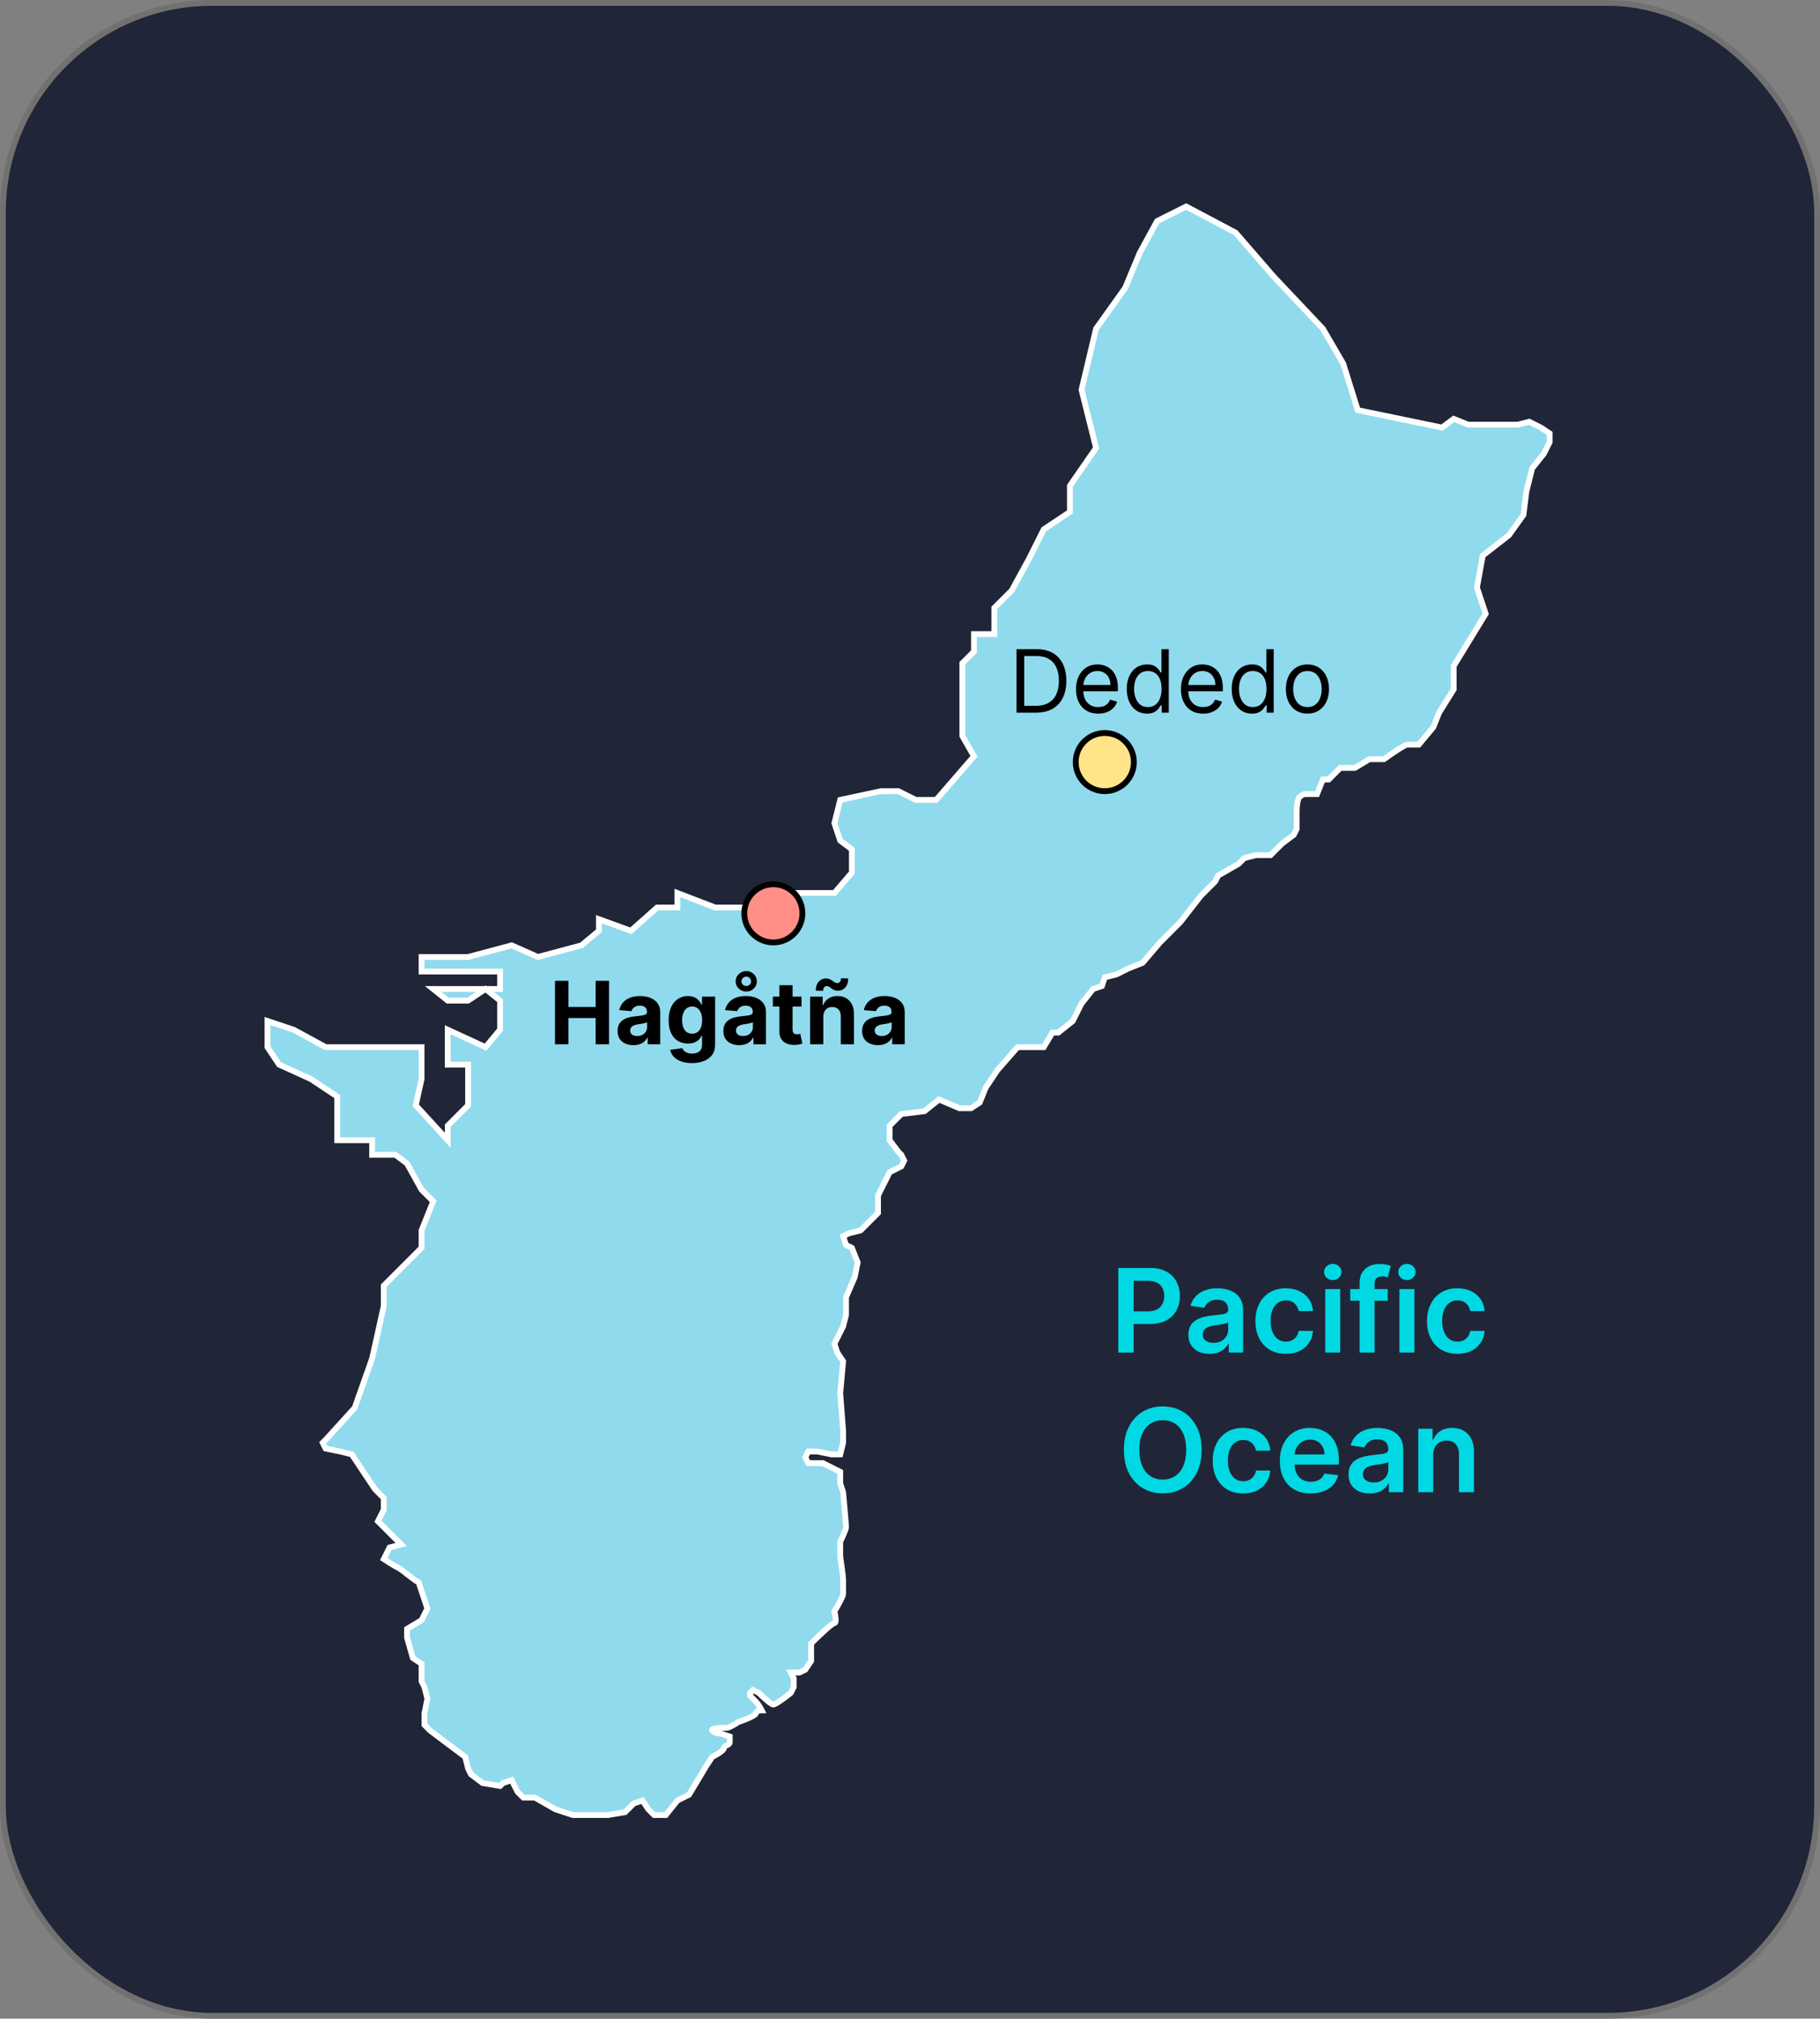 <svg width="313" height="347" viewBox="0 0 313 347" fill="none" xmlns="http://www.w3.org/2000/svg">
<rect x="0" y="0" width="313" height="347" fill="#808080" stroke="none"/>
<rect x="0.5" y="0.5" width="312" height="346" rx="36" fill="#202637" stroke="#717171"/>
<path d="M56 247.5L61 242L64 233.5L66 224.5V221L72.5 214.5V211.5L74.5 206.5L72.5 204.5L70 200L68 198.5H64V196H61H58V188.5L53.5 185.5L48 183L46 180V177V175.5L50.5 177L56 180H61H66H72.5V183V185.5L71.5 190L77 196V193.5L80.5 190V185.5V183H77V180V177L83.5 180L86 177V175.5V172L83.5 170L80.5 172H77L74.5 170H77H83.5H86V167H80.5H77H72.5V164.5H80.5L88 162.5L92.5 164.5L100 162.5L103 160V158L108.5 160L113 156H116.5V153.5L123 156H129.5L136.5 153.5H143.5L146.5 150V146L144.5 144.5L143.5 141.5L144.5 137.5L151.5 136H154.5L157.5 137.5H161L167.5 130L165.5 126.5V116.5V114L167.5 112V109H171V104.5L174 101.5L177 96L179.5 91L184 88V83.5L188.5 77L186 67L188.5 56.5L193.5 49.5L196 43.5L199 38L204 35.5L212.5 40L219 47.5L227.5 56.5L231 62.5L233.5 70.5L248 73.5L250 72L252.5 73H261L263 72.5L265 73.5L266.5 74.5V76L265.5 78L263.5 80.5L262.5 84.5L262 88.5L259.5 92L255 95.5L254 101L255.5 105.5L250 114.5V118.5L247.5 122.5L246.5 125L244 128H242C241.6 128 239.167 129.667 238 130.5H235.5L233 132H230.5L228.5 134H227.5L226.5 136.5H224.5C224.333 136.5 223.9 136.6 223.5 137C223.1 137.4 223 138.833 223 139.5V142.5L222.5 143.5L220.5 145L218.5 147H216L214 147.5L213 148.5L209.5 150.5L209 151.5L206.5 154L203 158.5L201.5 160L199.5 162L196.5 165.5L194 166.5L192 167.5L190 168L189.5 169.5L188 170L186 172.5L184.5 175.5L182 177.5H181L179.5 180H175L171.5 184L169.5 187L168.5 189.5L167 190.5H165L161.5 189L159 191L155 191.5L153 193.5V196L154.5 198L155 198.5L155.5 199.5L155 200.5L153 201.5L152 203.5L151 205.5V208.5L148 211.5L146 212L145 212.5L145.5 214L146.5 214.5L147.5 217L147 219.5L145.5 223V226L145 228L143.5 231L144 232.5L145 234L144.5 239.5L145 246V248L144.5 250H143L140.5 249.5H139L138.5 250.5L139 251.5H141.5L143.5 252.5L144.5 253V255L145 256.5C145.167 258.333 145.5 262.1 145.5 262.5C145.5 262.9 144.833 264.333 144.5 265V267.5C144.667 268.667 145 271.1 145 271.5V274C145 274.4 144 276.167 143.5 277C143.667 277.667 143.9 279 143.5 279C143.1 279 140.667 281.333 139.5 282.5V285.5L138.5 287L137.5 287.5H136L136.5 288.5V290L136 291C135.167 291.667 133.4 293 133 293C132.6 293 131.167 291.667 130.5 291L129.5 290.5L129 291V291.5L130 292.5C130.4 292.9 130.833 293.667 131 294C130.667 294 130 294.1 130 294.5C130 294.9 128 295.667 127 296C126.5 296.333 125.4 297 125 297C124.5 297 122 297 122.5 297.5C122.9 297.9 123.667 298 124 298L125.5 298.5V299.5C125.5 300 124.5 300 124.5 300.5C124.5 300.9 123.167 301.667 122.5 302L121.5 303.5L120 306L118.5 308.5L116.5 309.5L114.5 312H112.5L111.5 311L110.5 309.5L109 310L107.5 311.5L104.5 312H102H98.5L95.5 311L92 309H90L89 308L88 306L86.5 306.5L86 307L83 306.5L81 305L80.5 304L80 302L78 300.5L74 297.5L73 296.5V294.5L73.5 292L73 290L72.5 289V286L71 285L70 281.5V280L72.5 278.5L73.5 276.5L73 275L72 272C71 271.5 69.3 269.9 68.5 269.5C67.7 269.1 66.5 268.333 66 268L67 266L69 265.5L67.5 264L65 261.5L66 259.5V257.5L64.5 256L62.5 253L60.5 250L58.5 249.5L56 249L55.5 248L56 247.5Z" fill="#90DAEE"/>
<path d="M56 247.5L61 242L64 233.5L66 224.5V221L72.5 214.5V211.5L74.5 206.5L72.5 204.5L70 200L68 198.5H64V196H61H58V188.5L53.5 185.5L48 183L46 180V177V175.5L50.5 177L56 180H61H66H72.5V183V185.5L71.5 190L77 196V193.5L80.5 190V185.5V183H77V180V177L83.5 180L86 177V175.5V172L83.5 170L80.5 172H77L74.5 170H77H86V167H80.5H77H72.5V164.5H80.5L88 162.5L92.5 164.5L100 162.5L103 160V158L108.5 160L113 156H116.5V153.5L123 156H129.5L136.5 153.5H143.5L146.5 150V146L144.5 144.5L143.5 141.5L144.5 137.5L151.5 136H154.5L157.5 137.5H161L167.5 130L165.5 126.5V116.5V114L167.5 112V109H171V104.5L174 101.5L177 96L179.5 91L184 88V83.5L188.5 77L186 67L188.5 56.5L193.5 49.5L196 43.5L199 38L204 35.5L212.5 40L219 47.5L227.5 56.5L231 62.5L233.5 70.5L248 73.5L250 72L252.5 73H261L263 72.5L265 73.5L266.5 74.5V76L265.5 78L263.5 80.5L262.5 84.5L262 88.5L259.5 92L255 95.5L254 101L255.5 105.5L250 114.5V118.5L247.5 122.5L246.5 125L244 128C243.5 128 242.4 128 242 128C241.6 128 239.167 129.667 238 130.5H235.5L233 132H230.5L228.5 134H227.5L226.5 136.5H224.5C224.333 136.5 223.9 136.6 223.5 137C223.1 137.4 223 138.833 223 139.5V142.5L222.5 143.5L220.5 145L218.5 147H216L214 147.5L213 148.5L209.5 150.5L209 151.5L206.5 154L203 158.5L201.5 160L199.5 162L196.5 165.5L194 166.5L192 167.5L190 168L189.5 169.5L188 170L186 172.5L184.5 175.5L182 177.5H181L179.5 180H175L171.5 184L169.5 187L168.5 189.5L167 190.5H165L161.5 189L159 191L155 191.5L153 193.5V196L154.5 198L155 198.5L155.5 199.5L155 200.5L153 201.5L152 203.5L151 205.5V208.5L148 211.5L146 212L145 212.5L145.5 214L146.5 214.5L147.5 217L147 219.5L145.5 223V226L145 228L143.5 231L144 232.5L145 234L144.5 239.5L145 246V248L144.5 250H143L140.5 249.5H139L138.5 250.5L139 251.5H141.5L143.5 252.5L144.5 253V255L145 256.5C145.167 258.333 145.5 262.1 145.5 262.5C145.5 262.9 144.833 264.333 144.5 265V267.5C144.667 268.667 145 271.1 145 271.5C145 272 145 273.5 145 274C145 274.4 144 276.167 143.5 277C143.667 277.667 143.9 279 143.5 279C143.1 279 140.667 281.333 139.5 282.5V285.5L138.5 287L137.5 287.5H136L136.5 288.5V290L136 291C135.167 291.667 133.4 293 133 293C132.6 293 131.167 291.667 130.5 291L129.5 290.5L129 291V291.5C129.167 291.667 129.6 292.1 130 292.5C130.4 292.9 130.833 293.667 131 294C130.667 294 130 294.1 130 294.5C130 294.9 128 295.667 127 296C126.5 296.333 125.4 297 125 297C124.5 297 122 297 122.5 297.5C122.9 297.9 123.667 298 124 298L125.5 298.5C125.5 298.667 125.5 299.1 125.5 299.5C125.5 300 124.5 300 124.5 300.5C124.5 300.9 123.167 301.667 122.5 302L121.5 303.5L120 306L118.5 308.5L116.5 309.5L114.5 312H112.5L111.5 311L110.5 309.5L109 310L107.5 311.5L104.5 312H102H98.5L95.5 311L92 309H90L89 308L88 306L86.5 306.5L86 307L83 306.5L81 305L80.5 304L80 302L78 300.5L74 297.5L73 296.5V294.5L73.5 292L73 290L72.5 289V286L71 285L70 281.5V280L72.5 278.5L73.5 276.5L73 275L72 272C71 271.5 69.3 269.9 68.5 269.5C67.7 269.1 66.5 268.333 66 268L67 266L69 265.5L67.5 264L65 261.5L66 259.5V257.5L64.5 256L62.5 253L60.5 250L58.5 249.5L56 249L55.5 248L56 247.5Z" stroke="white"/>
<circle cx="133" cy="157" r="5" fill="#FF8F87" stroke="black"/>
<path d="M178.188 122.5H174.821V111.591H178.337C179.395 111.591 180.3 111.809 181.053 112.246C181.806 112.679 182.383 113.303 182.784 114.116C183.186 114.925 183.386 115.895 183.386 117.024C183.386 118.161 183.184 119.139 182.779 119.959C182.374 120.776 181.785 121.404 181.011 121.845C180.237 122.282 179.295 122.5 178.188 122.5ZM176.142 121.328H178.102C179.004 121.328 179.752 121.154 180.345 120.806C180.938 120.458 181.38 119.963 181.671 119.32C181.962 118.677 182.108 117.912 182.108 117.024C182.108 116.143 181.964 115.385 181.676 114.75C181.389 114.11 180.959 113.62 180.387 113.279C179.816 112.935 179.104 112.763 178.251 112.763H176.142V121.328ZM188.862 122.67C188.074 122.67 187.394 122.496 186.822 122.148C186.254 121.797 185.815 121.307 185.506 120.678C185.201 120.046 185.048 119.311 185.048 118.473C185.048 117.635 185.201 116.896 185.506 116.257C185.815 115.614 186.245 115.114 186.795 114.755C187.349 114.393 187.996 114.212 188.734 114.212C189.161 114.212 189.581 114.283 189.997 114.425C190.412 114.567 190.79 114.798 191.131 115.117C191.472 115.433 191.744 115.852 191.946 116.374C192.149 116.896 192.25 117.539 192.25 118.303V118.835H185.943V117.749H190.972C190.972 117.287 190.879 116.875 190.695 116.513C190.513 116.151 190.254 115.865 189.917 115.655C189.583 115.446 189.189 115.341 188.734 115.341C188.234 115.341 187.8 115.465 187.435 115.714C187.072 115.959 186.794 116.278 186.598 116.673C186.403 117.067 186.305 117.489 186.305 117.94V118.665C186.305 119.283 186.412 119.806 186.625 120.236C186.842 120.662 187.142 120.987 187.525 121.211C187.909 121.431 188.354 121.541 188.862 121.541C189.192 121.541 189.491 121.495 189.757 121.403C190.027 121.307 190.26 121.165 190.455 120.977C190.65 120.785 190.801 120.547 190.908 120.263L192.122 120.604C191.994 121.016 191.779 121.378 191.478 121.69C191.176 121.999 190.803 122.241 190.359 122.415C189.915 122.585 189.416 122.67 188.862 122.67ZM197.252 122.67C196.57 122.67 195.968 122.498 195.446 122.154C194.924 121.806 194.516 121.316 194.221 120.684C193.926 120.048 193.779 119.297 193.779 118.43C193.779 117.571 193.926 116.825 194.221 116.193C194.516 115.561 194.926 115.073 195.451 114.728C195.977 114.384 196.584 114.212 197.273 114.212C197.806 114.212 198.227 114.3 198.536 114.478C198.848 114.652 199.086 114.851 199.249 115.075C199.416 115.295 199.546 115.476 199.638 115.618H199.745V111.591H201.002V122.5H199.787V121.243H199.638C199.546 121.392 199.414 121.58 199.244 121.808C199.074 122.031 198.83 122.232 198.514 122.409C198.198 122.583 197.777 122.67 197.252 122.67ZM197.422 121.541C197.926 121.541 198.353 121.41 198.701 121.147C199.049 120.881 199.313 120.513 199.494 120.044C199.675 119.572 199.766 119.027 199.766 118.409C199.766 117.798 199.677 117.264 199.5 116.806C199.322 116.344 199.059 115.985 198.711 115.73C198.363 115.471 197.934 115.341 197.422 115.341C196.89 115.341 196.446 115.478 196.091 115.751C195.739 116.021 195.474 116.388 195.297 116.854C195.123 117.315 195.036 117.834 195.036 118.409C195.036 118.991 195.125 119.521 195.302 119.996C195.483 120.469 195.75 120.845 196.101 121.126C196.456 121.403 196.897 121.541 197.422 121.541ZM206.909 122.67C206.121 122.67 205.441 122.496 204.869 122.148C204.301 121.797 203.862 121.307 203.553 120.678C203.248 120.046 203.095 119.311 203.095 118.473C203.095 117.635 203.248 116.896 203.553 116.257C203.862 115.614 204.292 115.114 204.842 114.755C205.396 114.393 206.043 114.212 206.781 114.212C207.207 114.212 207.628 114.283 208.044 114.425C208.459 114.567 208.837 114.798 209.178 115.117C209.519 115.433 209.791 115.852 209.993 116.374C210.196 116.896 210.297 117.539 210.297 118.303V118.835H203.99V117.749H209.018C209.018 117.287 208.926 116.875 208.741 116.513C208.56 116.151 208.301 115.865 207.964 115.655C207.63 115.446 207.236 115.341 206.781 115.341C206.281 115.341 205.847 115.465 205.482 115.714C205.119 115.959 204.841 116.278 204.645 116.673C204.45 117.067 204.352 117.489 204.352 117.94V118.665C204.352 119.283 204.459 119.806 204.672 120.236C204.888 120.662 205.189 120.987 205.572 121.211C205.956 121.431 206.401 121.541 206.909 121.541C207.239 121.541 207.538 121.495 207.804 121.403C208.074 121.307 208.306 121.165 208.502 120.977C208.697 120.785 208.848 120.547 208.955 120.263L210.169 120.604C210.041 121.016 209.826 121.378 209.525 121.69C209.223 121.999 208.85 122.241 208.406 122.415C207.962 122.585 207.463 122.67 206.909 122.67ZM215.299 122.67C214.617 122.67 214.015 122.498 213.493 122.154C212.971 121.806 212.563 121.316 212.268 120.684C211.973 120.048 211.826 119.297 211.826 118.43C211.826 117.571 211.973 116.825 212.268 116.193C212.563 115.561 212.973 115.073 213.498 114.728C214.024 114.384 214.631 114.212 215.32 114.212C215.853 114.212 216.273 114.3 216.582 114.478C216.895 114.652 217.133 114.851 217.296 115.075C217.463 115.295 217.593 115.476 217.685 115.618H217.792V111.591H219.049V122.5H217.834V121.243H217.685C217.593 121.392 217.461 121.58 217.291 121.808C217.12 122.031 216.877 122.232 216.561 122.409C216.245 122.583 215.824 122.67 215.299 122.67ZM215.469 121.541C215.973 121.541 216.4 121.41 216.748 121.147C217.096 120.881 217.36 120.513 217.541 120.044C217.722 119.572 217.813 119.027 217.813 118.409C217.813 117.798 217.724 117.264 217.547 116.806C217.369 116.344 217.106 115.985 216.758 115.73C216.41 115.471 215.98 115.341 215.469 115.341C214.936 115.341 214.493 115.478 214.137 115.751C213.786 116.021 213.521 116.388 213.344 116.854C213.17 117.315 213.083 117.834 213.083 118.409C213.083 118.991 213.172 119.521 213.349 119.996C213.53 120.469 213.797 120.845 214.148 121.126C214.503 121.403 214.944 121.541 215.469 121.541ZM224.849 122.67C224.111 122.67 223.463 122.495 222.905 122.143C222.351 121.792 221.918 121.3 221.605 120.668C221.297 120.036 221.142 119.297 221.142 118.452C221.142 117.599 221.297 116.855 221.605 116.22C221.918 115.584 222.351 115.091 222.905 114.739C223.463 114.387 224.111 114.212 224.849 114.212C225.588 114.212 226.234 114.387 226.788 114.739C227.346 115.091 227.779 115.584 228.088 116.22C228.401 116.855 228.557 117.599 228.557 118.452C228.557 119.297 228.401 120.036 228.088 120.668C227.779 121.3 227.346 121.792 226.788 122.143C226.234 122.495 225.588 122.67 224.849 122.67ZM224.849 121.541C225.411 121.541 225.872 121.397 226.234 121.11C226.597 120.822 226.865 120.444 227.039 119.975C227.213 119.506 227.3 118.999 227.3 118.452C227.3 117.905 227.213 117.395 227.039 116.923C226.865 116.451 226.597 116.069 226.234 115.778C225.872 115.487 225.411 115.341 224.849 115.341C224.288 115.341 223.827 115.487 223.464 115.778C223.102 116.069 222.834 116.451 222.66 116.923C222.486 117.395 222.399 117.905 222.399 118.452C222.399 118.999 222.486 119.506 222.66 119.975C222.834 120.444 223.102 120.822 223.464 121.11C223.827 121.397 224.288 121.541 224.849 121.541Z" fill="black"/>
<path d="M95.448 179.5V168.591H97.755V173.092H102.437V168.591H104.738V179.5H102.437V174.994H97.755V179.5H95.448ZM108.93 179.654C108.408 179.654 107.943 179.564 107.534 179.383C107.126 179.198 106.803 178.926 106.565 178.568C106.331 178.206 106.213 177.755 106.213 177.215C106.213 176.76 106.297 176.379 106.464 176.07C106.631 175.761 106.858 175.512 107.146 175.324C107.433 175.136 107.76 174.994 108.126 174.898C108.495 174.802 108.882 174.734 109.287 174.695C109.763 174.646 110.146 174.599 110.438 174.557C110.729 174.511 110.94 174.443 111.071 174.354C111.203 174.266 111.268 174.134 111.268 173.96V173.928C111.268 173.591 111.162 173.33 110.949 173.145C110.739 172.961 110.441 172.868 110.054 172.868C109.646 172.868 109.321 172.959 109.079 173.14C108.838 173.317 108.678 173.541 108.6 173.811L106.501 173.641C106.608 173.143 106.817 172.714 107.13 172.352C107.442 171.986 107.845 171.705 108.339 171.51C108.836 171.311 109.411 171.212 110.065 171.212C110.519 171.212 110.954 171.265 111.37 171.371C111.789 171.478 112.16 171.643 112.483 171.867C112.81 172.091 113.067 172.378 113.255 172.73C113.444 173.078 113.538 173.495 113.538 173.982V179.5H111.386V178.365H111.322C111.19 178.621 111.015 178.847 110.794 179.042C110.574 179.234 110.31 179.385 110.001 179.495C109.692 179.601 109.335 179.654 108.93 179.654ZM109.58 178.088C109.914 178.088 110.208 178.023 110.464 177.891C110.72 177.756 110.92 177.575 111.066 177.348C111.212 177.121 111.284 176.863 111.284 176.576V175.707C111.213 175.754 111.116 175.796 110.991 175.835C110.871 175.871 110.734 175.904 110.581 175.936C110.429 175.965 110.276 175.991 110.123 176.016C109.971 176.038 109.832 176.057 109.708 176.075C109.441 176.114 109.209 176.176 109.01 176.261C108.811 176.347 108.657 176.462 108.547 176.608C108.436 176.75 108.381 176.927 108.381 177.14C108.381 177.449 108.493 177.685 108.717 177.849C108.944 178.009 109.232 178.088 109.58 178.088ZM118.984 182.739C118.249 182.739 117.619 182.637 117.093 182.435C116.571 182.236 116.156 181.964 115.847 181.62C115.538 181.276 115.337 180.888 115.245 180.459L117.344 180.176C117.407 180.34 117.509 180.493 117.647 180.635C117.786 180.777 117.969 180.89 118.196 180.975C118.427 181.064 118.707 181.109 119.037 181.109C119.531 181.109 119.938 180.988 120.257 180.746C120.58 180.509 120.742 180.109 120.742 179.548V178.051H120.646C120.547 178.278 120.398 178.493 120.199 178.696C120 178.898 119.744 179.063 119.432 179.191C119.119 179.319 118.746 179.383 118.313 179.383C117.699 179.383 117.139 179.241 116.635 178.957C116.134 178.669 115.735 178.23 115.437 177.641C115.142 177.048 114.994 176.299 114.994 175.393C114.994 174.466 115.145 173.692 115.447 173.071C115.749 172.449 116.15 171.984 116.651 171.675C117.155 171.366 117.708 171.212 118.308 171.212C118.766 171.212 119.149 171.29 119.458 171.446C119.767 171.599 120.016 171.79 120.204 172.021C120.396 172.249 120.543 172.472 120.646 172.692H120.731V171.318H122.985V179.58C122.985 180.276 122.814 180.858 122.473 181.327C122.132 181.796 121.66 182.147 121.056 182.382C120.456 182.62 119.765 182.739 118.984 182.739ZM119.032 177.678C119.398 177.678 119.707 177.588 119.959 177.407C120.215 177.222 120.41 176.959 120.545 176.618C120.683 176.274 120.753 175.862 120.753 175.382C120.753 174.903 120.685 174.488 120.55 174.136C120.415 173.781 120.22 173.506 119.964 173.31C119.709 173.115 119.398 173.017 119.032 173.017C118.659 173.017 118.345 173.119 118.089 173.321C117.834 173.52 117.64 173.797 117.509 174.152C117.377 174.507 117.312 174.917 117.312 175.382C117.312 175.855 117.377 176.263 117.509 176.608C117.644 176.949 117.837 177.213 118.089 177.401C118.345 177.586 118.659 177.678 119.032 177.678ZM127.123 179.654C126.601 179.654 126.136 179.564 125.728 179.383C125.319 179.198 124.996 178.926 124.758 178.568C124.524 178.206 124.407 177.755 124.407 177.215C124.407 176.76 124.49 176.379 124.657 176.07C124.824 175.761 125.051 175.512 125.339 175.324C125.627 175.136 125.953 174.994 126.319 174.898C126.688 174.802 127.075 174.734 127.48 174.695C127.956 174.646 128.34 174.599 128.631 174.557C128.922 174.511 129.133 174.443 129.265 174.354C129.396 174.266 129.462 174.134 129.462 173.96V173.928C129.462 173.591 129.355 173.33 129.142 173.145C128.933 172.961 128.634 172.868 128.247 172.868C127.839 172.868 127.514 172.959 127.273 173.14C127.031 173.317 126.871 173.541 126.793 173.811L124.694 173.641C124.801 173.143 125.01 172.714 125.323 172.352C125.635 171.986 126.039 171.705 126.532 171.51C127.029 171.311 127.605 171.212 128.258 171.212C128.713 171.212 129.148 171.265 129.563 171.371C129.982 171.478 130.353 171.643 130.676 171.867C131.003 172.091 131.26 172.378 131.449 172.73C131.637 173.078 131.731 173.495 131.731 173.982V179.5H129.579V178.365H129.515C129.384 178.621 129.208 178.847 128.988 179.042C128.768 179.234 128.503 179.385 128.194 179.495C127.885 179.601 127.528 179.654 127.123 179.654ZM127.773 178.088C128.107 178.088 128.402 178.023 128.657 177.891C128.913 177.756 129.114 177.575 129.259 177.348C129.405 177.121 129.478 176.863 129.478 176.576V175.707C129.407 175.754 129.309 175.796 129.185 175.835C129.064 175.871 128.927 175.904 128.775 175.936C128.622 175.965 128.469 175.991 128.317 176.016C128.164 176.038 128.025 176.057 127.901 176.075C127.635 176.114 127.402 176.176 127.203 176.261C127.004 176.347 126.85 176.462 126.74 176.608C126.63 176.75 126.575 176.927 126.575 177.14C126.575 177.449 126.687 177.685 126.91 177.849C127.138 178.009 127.425 178.088 127.773 178.088ZM128.343 170.439C128.006 170.439 127.699 170.361 127.422 170.205C127.148 170.049 126.928 169.839 126.761 169.576C126.598 169.31 126.516 169.015 126.516 168.692C126.516 168.369 126.598 168.074 126.761 167.808C126.928 167.538 127.148 167.323 127.422 167.163C127.699 167 128.006 166.918 128.343 166.918C128.681 166.918 128.986 167 129.259 167.163C129.533 167.323 129.751 167.538 129.915 167.808C130.078 168.074 130.16 168.369 130.16 168.692C130.16 169.015 130.078 169.31 129.915 169.576C129.751 169.839 129.533 170.049 129.259 170.205C128.986 170.361 128.681 170.439 128.343 170.439ZM128.343 169.491C128.578 169.488 128.775 169.408 128.934 169.251C129.094 169.092 129.174 168.905 129.174 168.692C129.174 168.479 129.094 168.291 128.934 168.127C128.775 167.961 128.578 167.877 128.343 167.877C128.105 167.881 127.906 167.964 127.747 168.127C127.59 168.291 127.512 168.479 127.512 168.692C127.512 168.905 127.59 169.092 127.747 169.251C127.906 169.411 128.105 169.491 128.343 169.491ZM137.843 171.318V173.023H132.916V171.318H137.843ZM134.035 169.358H136.304V176.986C136.304 177.195 136.336 177.359 136.4 177.476C136.464 177.589 136.553 177.669 136.666 177.716C136.783 177.762 136.918 177.785 137.071 177.785C137.178 177.785 137.284 177.776 137.391 177.758C137.497 177.737 137.579 177.721 137.636 177.71L137.993 179.399C137.879 179.434 137.719 179.475 137.513 179.521C137.307 179.571 137.057 179.601 136.762 179.612C136.215 179.633 135.736 179.56 135.324 179.393C134.915 179.227 134.598 178.967 134.37 178.616C134.143 178.264 134.031 177.82 134.035 177.284V169.358ZM141.591 174.77V179.5H139.322V171.318H141.484V172.762H141.58C141.761 172.286 142.065 171.909 142.491 171.632C142.917 171.352 143.434 171.212 144.041 171.212C144.609 171.212 145.105 171.336 145.527 171.585C145.95 171.833 146.278 172.188 146.513 172.65C146.747 173.108 146.864 173.655 146.864 174.29V179.5H144.595V174.695C144.599 174.195 144.471 173.804 144.211 173.523C143.952 173.239 143.595 173.097 143.141 173.097C142.835 173.097 142.566 173.163 142.331 173.294C142.1 173.426 141.919 173.618 141.788 173.87C141.66 174.118 141.594 174.418 141.591 174.77ZM141.564 170.311L140.302 170.295C140.302 169.617 140.469 169.097 140.802 168.735C141.14 168.373 141.55 168.19 142.033 168.186C142.281 168.186 142.494 168.227 142.672 168.309C142.853 168.387 143.015 168.479 143.157 168.586C143.302 168.692 143.441 168.786 143.572 168.868C143.704 168.946 143.846 168.985 143.998 168.985C144.204 168.982 144.361 168.905 144.467 168.756C144.577 168.603 144.632 168.404 144.632 168.159L145.873 168.197C145.866 168.868 145.696 169.386 145.362 169.752C145.028 170.114 144.622 170.297 144.142 170.301C143.876 170.301 143.652 170.262 143.471 170.184C143.294 170.102 143.137 170.01 143.002 169.907C142.867 169.8 142.736 169.706 142.608 169.624C142.48 169.543 142.336 169.502 142.177 169.502C141.992 169.502 141.843 169.575 141.729 169.72C141.619 169.866 141.564 170.063 141.564 170.311ZM150.986 179.654C150.464 179.654 149.998 179.564 149.59 179.383C149.182 179.198 148.859 178.926 148.621 178.568C148.386 178.206 148.269 177.755 148.269 177.215C148.269 176.76 148.353 176.379 148.519 176.07C148.686 175.761 148.914 175.512 149.201 175.324C149.489 175.136 149.816 174.994 150.181 174.898C150.551 174.802 150.938 174.734 151.343 174.695C151.818 174.646 152.202 174.599 152.493 174.557C152.784 174.511 152.996 174.443 153.127 174.354C153.258 174.266 153.324 174.134 153.324 173.96V173.928C153.324 173.591 153.218 173.33 153.005 173.145C152.795 172.961 152.497 172.868 152.11 172.868C151.701 172.868 151.376 172.959 151.135 173.14C150.893 173.317 150.734 173.541 150.655 173.811L148.557 173.641C148.663 173.143 148.873 172.714 149.185 172.352C149.498 171.986 149.901 171.705 150.394 171.51C150.892 171.311 151.467 171.212 152.12 171.212C152.575 171.212 153.01 171.265 153.425 171.371C153.844 171.478 154.215 171.643 154.539 171.867C154.865 172.091 155.123 172.378 155.311 172.73C155.499 173.078 155.593 173.495 155.593 173.982V179.5H153.441V178.365H153.377C153.246 178.621 153.07 178.847 152.85 179.042C152.63 179.234 152.365 179.385 152.056 179.495C151.747 179.601 151.391 179.654 150.986 179.654ZM151.636 178.088C151.969 178.088 152.264 178.023 152.52 177.891C152.775 177.756 152.976 177.575 153.122 177.348C153.267 177.121 153.34 176.863 153.34 176.576V175.707C153.269 175.754 153.171 175.796 153.047 175.835C152.926 175.871 152.79 175.904 152.637 175.936C152.484 175.965 152.332 175.991 152.179 176.016C152.026 176.038 151.888 176.057 151.763 176.075C151.497 176.114 151.264 176.176 151.066 176.261C150.867 176.347 150.712 176.462 150.602 176.608C150.492 176.75 150.437 176.927 150.437 177.14C150.437 177.449 150.549 177.685 150.773 177.849C151 178.009 151.288 178.088 151.636 178.088Z" fill="black"/>
<circle cx="190" cy="131" r="5" fill="#FFE587" stroke="black"/>
<path d="M192.327 232.5V217.955H197.782C198.899 217.955 199.837 218.163 200.594 218.58C201.357 218.996 201.932 219.569 202.32 220.298C202.713 221.023 202.91 221.847 202.91 222.77C202.91 223.703 202.713 224.531 202.32 225.256C201.927 225.98 201.347 226.551 200.58 226.967C199.813 227.379 198.868 227.585 197.746 227.585H194.131V225.419H197.391C198.045 225.419 198.58 225.305 198.996 225.078C199.413 224.851 199.721 224.538 199.92 224.141C200.123 223.743 200.225 223.286 200.225 222.77C200.225 222.254 200.123 221.799 199.92 221.406C199.721 221.013 199.411 220.708 198.989 220.49C198.573 220.268 198.035 220.156 197.377 220.156H194.962V232.5H192.327ZM208.029 232.72C207.337 232.72 206.715 232.597 206.161 232.351C205.611 232.1 205.176 231.731 204.854 231.243C204.537 230.755 204.378 230.154 204.378 229.439C204.378 228.823 204.492 228.314 204.719 227.912C204.946 227.509 205.256 227.188 205.649 226.946C206.042 226.705 206.485 226.522 206.977 226.399C207.475 226.271 207.988 226.179 208.519 226.122C209.158 226.056 209.676 225.997 210.074 225.945C210.472 225.888 210.761 225.803 210.941 225.689C211.125 225.571 211.218 225.388 211.218 225.142V225.099C211.218 224.564 211.059 224.15 210.742 223.857C210.424 223.563 209.968 223.416 209.371 223.416C208.741 223.416 208.242 223.554 207.872 223.828C207.508 224.103 207.262 224.427 207.134 224.801L204.733 224.46C204.923 223.797 205.235 223.243 205.671 222.798C206.106 222.348 206.639 222.012 207.269 221.79C207.898 221.562 208.594 221.449 209.357 221.449C209.882 221.449 210.405 221.51 210.926 221.634C211.447 221.757 211.923 221.96 212.354 222.244C212.785 222.524 213.13 222.905 213.391 223.388C213.656 223.871 213.789 224.474 213.789 225.199V232.5H211.317V231.001H211.232C211.075 231.304 210.855 231.589 210.571 231.854C210.292 232.114 209.939 232.325 209.513 232.486C209.092 232.642 208.597 232.72 208.029 232.72ZM208.696 230.831C209.212 230.831 209.66 230.729 210.039 230.526C210.417 230.317 210.709 230.043 210.912 229.702C211.12 229.361 211.225 228.989 211.225 228.587V227.301C211.144 227.367 211.007 227.429 210.813 227.486C210.623 227.543 210.41 227.592 210.173 227.635C209.937 227.678 209.702 227.715 209.47 227.749C209.238 227.782 209.037 227.81 208.867 227.834C208.483 227.886 208.14 227.971 207.837 228.089C207.534 228.208 207.295 228.374 207.119 228.587C206.944 228.795 206.857 229.065 206.857 229.396C206.857 229.87 207.03 230.227 207.375 230.469C207.721 230.71 208.161 230.831 208.696 230.831ZM221.132 232.713C220.043 232.713 219.108 232.474 218.327 231.996C217.55 231.518 216.951 230.857 216.53 230.014C216.113 229.167 215.905 228.191 215.905 227.088C215.905 225.98 216.118 225.002 216.544 224.155C216.97 223.303 217.572 222.64 218.348 222.166C219.129 221.688 220.053 221.449 221.118 221.449C222.003 221.449 222.787 221.612 223.469 221.939C224.155 222.261 224.702 222.718 225.11 223.31C225.517 223.897 225.749 224.583 225.806 225.369H223.348C223.249 224.844 223.012 224.406 222.638 224.055C222.269 223.7 221.774 223.523 221.154 223.523C220.628 223.523 220.166 223.665 219.769 223.949C219.371 224.228 219.061 224.631 218.838 225.156C218.62 225.682 218.512 226.312 218.512 227.045C218.512 227.789 218.62 228.428 218.838 228.963C219.056 229.493 219.361 229.903 219.754 230.192C220.152 230.476 220.619 230.618 221.154 230.618C221.532 230.618 221.871 230.547 222.169 230.405C222.472 230.258 222.726 230.047 222.929 229.773C223.133 229.498 223.272 229.164 223.348 228.771H225.806C225.744 229.543 225.517 230.227 225.124 230.824C224.731 231.416 224.196 231.88 223.519 232.216C222.842 232.547 222.046 232.713 221.132 232.713ZM227.917 232.5V221.591H230.488V232.5H227.917ZM229.209 220.043C228.802 220.043 228.452 219.908 228.158 219.638C227.865 219.363 227.718 219.034 227.718 218.651C227.718 218.262 227.865 217.933 228.158 217.663C228.452 217.389 228.802 217.251 229.209 217.251C229.621 217.251 229.972 217.389 230.26 217.663C230.554 217.933 230.701 218.262 230.701 218.651C230.701 219.034 230.554 219.363 230.26 219.638C229.972 219.908 229.621 220.043 229.209 220.043ZM238.657 221.591V223.58H232.208V221.591H238.657ZM233.82 232.5V220.561C233.82 219.827 233.972 219.216 234.275 218.729C234.583 218.241 234.995 217.876 235.511 217.635C236.027 217.393 236.6 217.273 237.23 217.273C237.675 217.273 238.07 217.308 238.416 217.379C238.761 217.45 239.017 217.514 239.183 217.571L238.671 219.56C238.562 219.527 238.425 219.493 238.259 219.46C238.094 219.422 237.909 219.403 237.705 219.403C237.227 219.403 236.889 219.519 236.69 219.751C236.496 219.979 236.399 220.305 236.399 220.732V232.5H233.82ZM240.671 232.5V221.591H243.242V232.5H240.671ZM241.963 220.043C241.556 220.043 241.206 219.908 240.912 219.638C240.619 219.363 240.472 219.034 240.472 218.651C240.472 218.262 240.619 217.933 240.912 217.663C241.206 217.389 241.556 217.251 241.963 217.251C242.375 217.251 242.726 217.389 243.014 217.663C243.308 217.933 243.455 218.262 243.455 218.651C243.455 219.034 243.308 219.363 243.014 219.638C242.726 219.908 242.375 220.043 241.963 220.043ZM250.644 232.713C249.555 232.713 248.62 232.474 247.839 231.996C247.062 231.518 246.463 230.857 246.042 230.014C245.625 229.167 245.417 228.191 245.417 227.088C245.417 225.98 245.63 225.002 246.056 224.155C246.482 223.303 247.083 222.64 247.86 222.166C248.641 221.688 249.564 221.449 250.63 221.449C251.515 221.449 252.299 221.612 252.981 221.939C253.667 222.261 254.214 222.718 254.621 223.31C255.028 223.897 255.26 224.583 255.317 225.369H252.86C252.76 224.844 252.524 224.406 252.15 224.055C251.78 223.7 251.286 223.523 250.665 223.523C250.14 223.523 249.678 223.665 249.28 223.949C248.883 224.228 248.573 224.631 248.35 225.156C248.132 225.682 248.023 226.312 248.023 227.045C248.023 227.789 248.132 228.428 248.35 228.963C248.568 229.493 248.873 229.903 249.266 230.192C249.664 230.476 250.13 230.618 250.665 230.618C251.044 230.618 251.383 230.547 251.681 230.405C251.984 230.258 252.237 230.047 252.441 229.773C252.644 229.498 252.784 229.164 252.86 228.771H255.317C255.256 229.543 255.028 230.227 254.635 230.824C254.242 231.416 253.707 231.88 253.03 232.216C252.353 232.547 251.558 232.713 250.644 232.713ZM206.653 249.227C206.653 250.795 206.359 252.137 205.772 253.254C205.189 254.367 204.394 255.219 203.385 255.811C202.382 256.403 201.243 256.699 199.969 256.699C198.696 256.699 197.555 256.403 196.546 255.811C195.542 255.214 194.747 254.36 194.16 253.247C193.577 252.13 193.286 250.79 193.286 249.227C193.286 247.66 193.577 246.32 194.16 245.207C194.747 244.09 195.542 243.235 196.546 242.643C197.555 242.052 198.696 241.756 199.969 241.756C201.243 241.756 202.382 242.052 203.385 242.643C204.394 243.235 205.189 244.09 205.772 245.207C206.359 246.32 206.653 247.66 206.653 249.227ZM204.003 249.227C204.003 248.124 203.831 247.194 203.485 246.436C203.144 245.674 202.671 245.098 202.064 244.71C201.458 244.317 200.76 244.121 199.969 244.121C199.179 244.121 198.48 244.317 197.874 244.71C197.268 245.098 196.792 245.674 196.447 246.436C196.106 247.194 195.935 248.124 195.935 249.227C195.935 250.33 196.106 251.263 196.447 252.026C196.792 252.783 197.268 253.358 197.874 253.751C198.48 254.14 199.179 254.334 199.969 254.334C200.76 254.334 201.458 254.14 202.064 253.751C202.671 253.358 203.144 252.783 203.485 252.026C203.831 251.263 204.003 250.33 204.003 249.227ZM213.789 256.713C212.7 256.713 211.764 256.474 210.983 255.996C210.207 255.518 209.608 254.857 209.186 254.014C208.77 253.167 208.561 252.191 208.561 251.088C208.561 249.98 208.774 249.002 209.2 248.155C209.627 247.303 210.228 246.64 211.004 246.166C211.786 245.688 212.709 245.449 213.774 245.449C214.66 245.449 215.443 245.612 216.125 245.939C216.812 246.261 217.359 246.718 217.766 247.31C218.173 247.897 218.405 248.583 218.462 249.369H216.004C215.905 248.844 215.668 248.406 215.294 248.055C214.925 247.7 214.43 247.523 213.81 247.523C213.284 247.523 212.823 247.665 212.425 247.949C212.027 248.228 211.717 248.631 211.494 249.156C211.277 249.682 211.168 250.312 211.168 251.045C211.168 251.789 211.277 252.428 211.494 252.963C211.712 253.493 212.018 253.903 212.411 254.192C212.808 254.476 213.275 254.618 213.81 254.618C214.189 254.618 214.527 254.547 214.825 254.405C215.128 254.258 215.382 254.047 215.585 253.773C215.789 253.498 215.929 253.164 216.004 252.771H218.462C218.4 253.543 218.173 254.227 217.78 254.824C217.387 255.416 216.852 255.88 216.175 256.216C215.498 256.547 214.702 256.713 213.789 256.713ZM225.403 256.713C224.309 256.713 223.364 256.486 222.569 256.031C221.778 255.572 221.17 254.923 220.743 254.085C220.317 253.242 220.104 252.25 220.104 251.109C220.104 249.987 220.317 249.002 220.743 248.155C221.174 247.303 221.776 246.64 222.547 246.166C223.319 245.688 224.226 245.449 225.268 245.449C225.94 245.449 226.574 245.558 227.171 245.776C227.772 245.989 228.303 246.32 228.762 246.77C229.226 247.22 229.59 247.793 229.856 248.489C230.121 249.18 230.253 250.004 230.253 250.96V251.749H221.312V250.016H227.789C227.784 249.523 227.678 249.085 227.469 248.702C227.261 248.313 226.97 248.008 226.596 247.786C226.226 247.563 225.796 247.452 225.303 247.452C224.778 247.452 224.316 247.58 223.918 247.835C223.52 248.086 223.21 248.418 222.988 248.83C222.77 249.237 222.659 249.684 222.654 250.172V251.685C222.654 252.319 222.77 252.864 223.002 253.318C223.234 253.768 223.558 254.114 223.975 254.355C224.392 254.592 224.879 254.71 225.438 254.71C225.812 254.71 226.151 254.658 226.454 254.554C226.757 254.445 227.019 254.286 227.242 254.078C227.465 253.87 227.633 253.612 227.746 253.304L230.147 253.574C229.995 254.208 229.706 254.762 229.28 255.236C228.859 255.705 228.319 256.069 227.661 256.33C227.003 256.585 226.25 256.713 225.403 256.713ZM235.568 256.72C234.876 256.72 234.254 256.597 233.7 256.351C233.151 256.1 232.715 255.731 232.393 255.243C232.076 254.755 231.917 254.154 231.917 253.439C231.917 252.823 232.031 252.314 232.258 251.912C232.485 251.509 232.795 251.188 233.188 250.946C233.581 250.705 234.024 250.522 234.517 250.399C235.014 250.271 235.527 250.179 236.058 250.122C236.697 250.056 237.215 249.997 237.613 249.945C238.011 249.888 238.3 249.803 238.48 249.689C238.664 249.571 238.757 249.388 238.757 249.142V249.099C238.757 248.564 238.598 248.15 238.281 247.857C237.963 247.563 237.507 247.416 236.91 247.416C236.28 247.416 235.781 247.554 235.411 247.828C235.047 248.103 234.801 248.427 234.673 248.801L232.272 248.46C232.462 247.797 232.774 247.243 233.21 246.798C233.645 246.348 234.178 246.012 234.808 245.79C235.437 245.562 236.133 245.449 236.896 245.449C237.421 245.449 237.945 245.51 238.465 245.634C238.986 245.757 239.462 245.96 239.893 246.244C240.324 246.524 240.669 246.905 240.93 247.388C241.195 247.871 241.328 248.474 241.328 249.199V256.5H238.856V255.001H238.771C238.615 255.304 238.394 255.589 238.11 255.854C237.831 256.114 237.478 256.325 237.052 256.486C236.631 256.642 236.136 256.72 235.568 256.72ZM236.235 254.831C236.751 254.831 237.199 254.729 237.578 254.526C237.956 254.317 238.248 254.043 238.451 253.702C238.66 253.361 238.764 252.989 238.764 252.587V251.301C238.683 251.367 238.546 251.429 238.352 251.486C238.162 251.543 237.949 251.592 237.713 251.635C237.476 251.678 237.241 251.715 237.009 251.749C236.777 251.782 236.576 251.81 236.406 251.834C236.022 251.886 235.679 251.971 235.376 252.089C235.073 252.208 234.834 252.374 234.659 252.587C234.483 252.795 234.396 253.065 234.396 253.396C234.396 253.87 234.569 254.227 234.914 254.469C235.26 254.71 235.7 254.831 236.235 254.831ZM246.484 250.108V256.5H243.913V245.591H246.37V247.445H246.498C246.749 246.834 247.149 246.348 247.698 245.989C248.252 245.629 248.936 245.449 249.751 245.449C250.504 245.449 251.16 245.61 251.718 245.932C252.282 246.254 252.717 246.72 253.025 247.331C253.338 247.942 253.491 248.683 253.487 249.554V256.5H250.916V249.952C250.916 249.223 250.726 248.652 250.347 248.24C249.973 247.828 249.455 247.622 248.792 247.622C248.342 247.622 247.942 247.722 247.592 247.92C247.246 248.115 246.974 248.396 246.775 248.766C246.581 249.135 246.484 249.582 246.484 250.108Z" fill="#00D9E4"/>
</svg>
